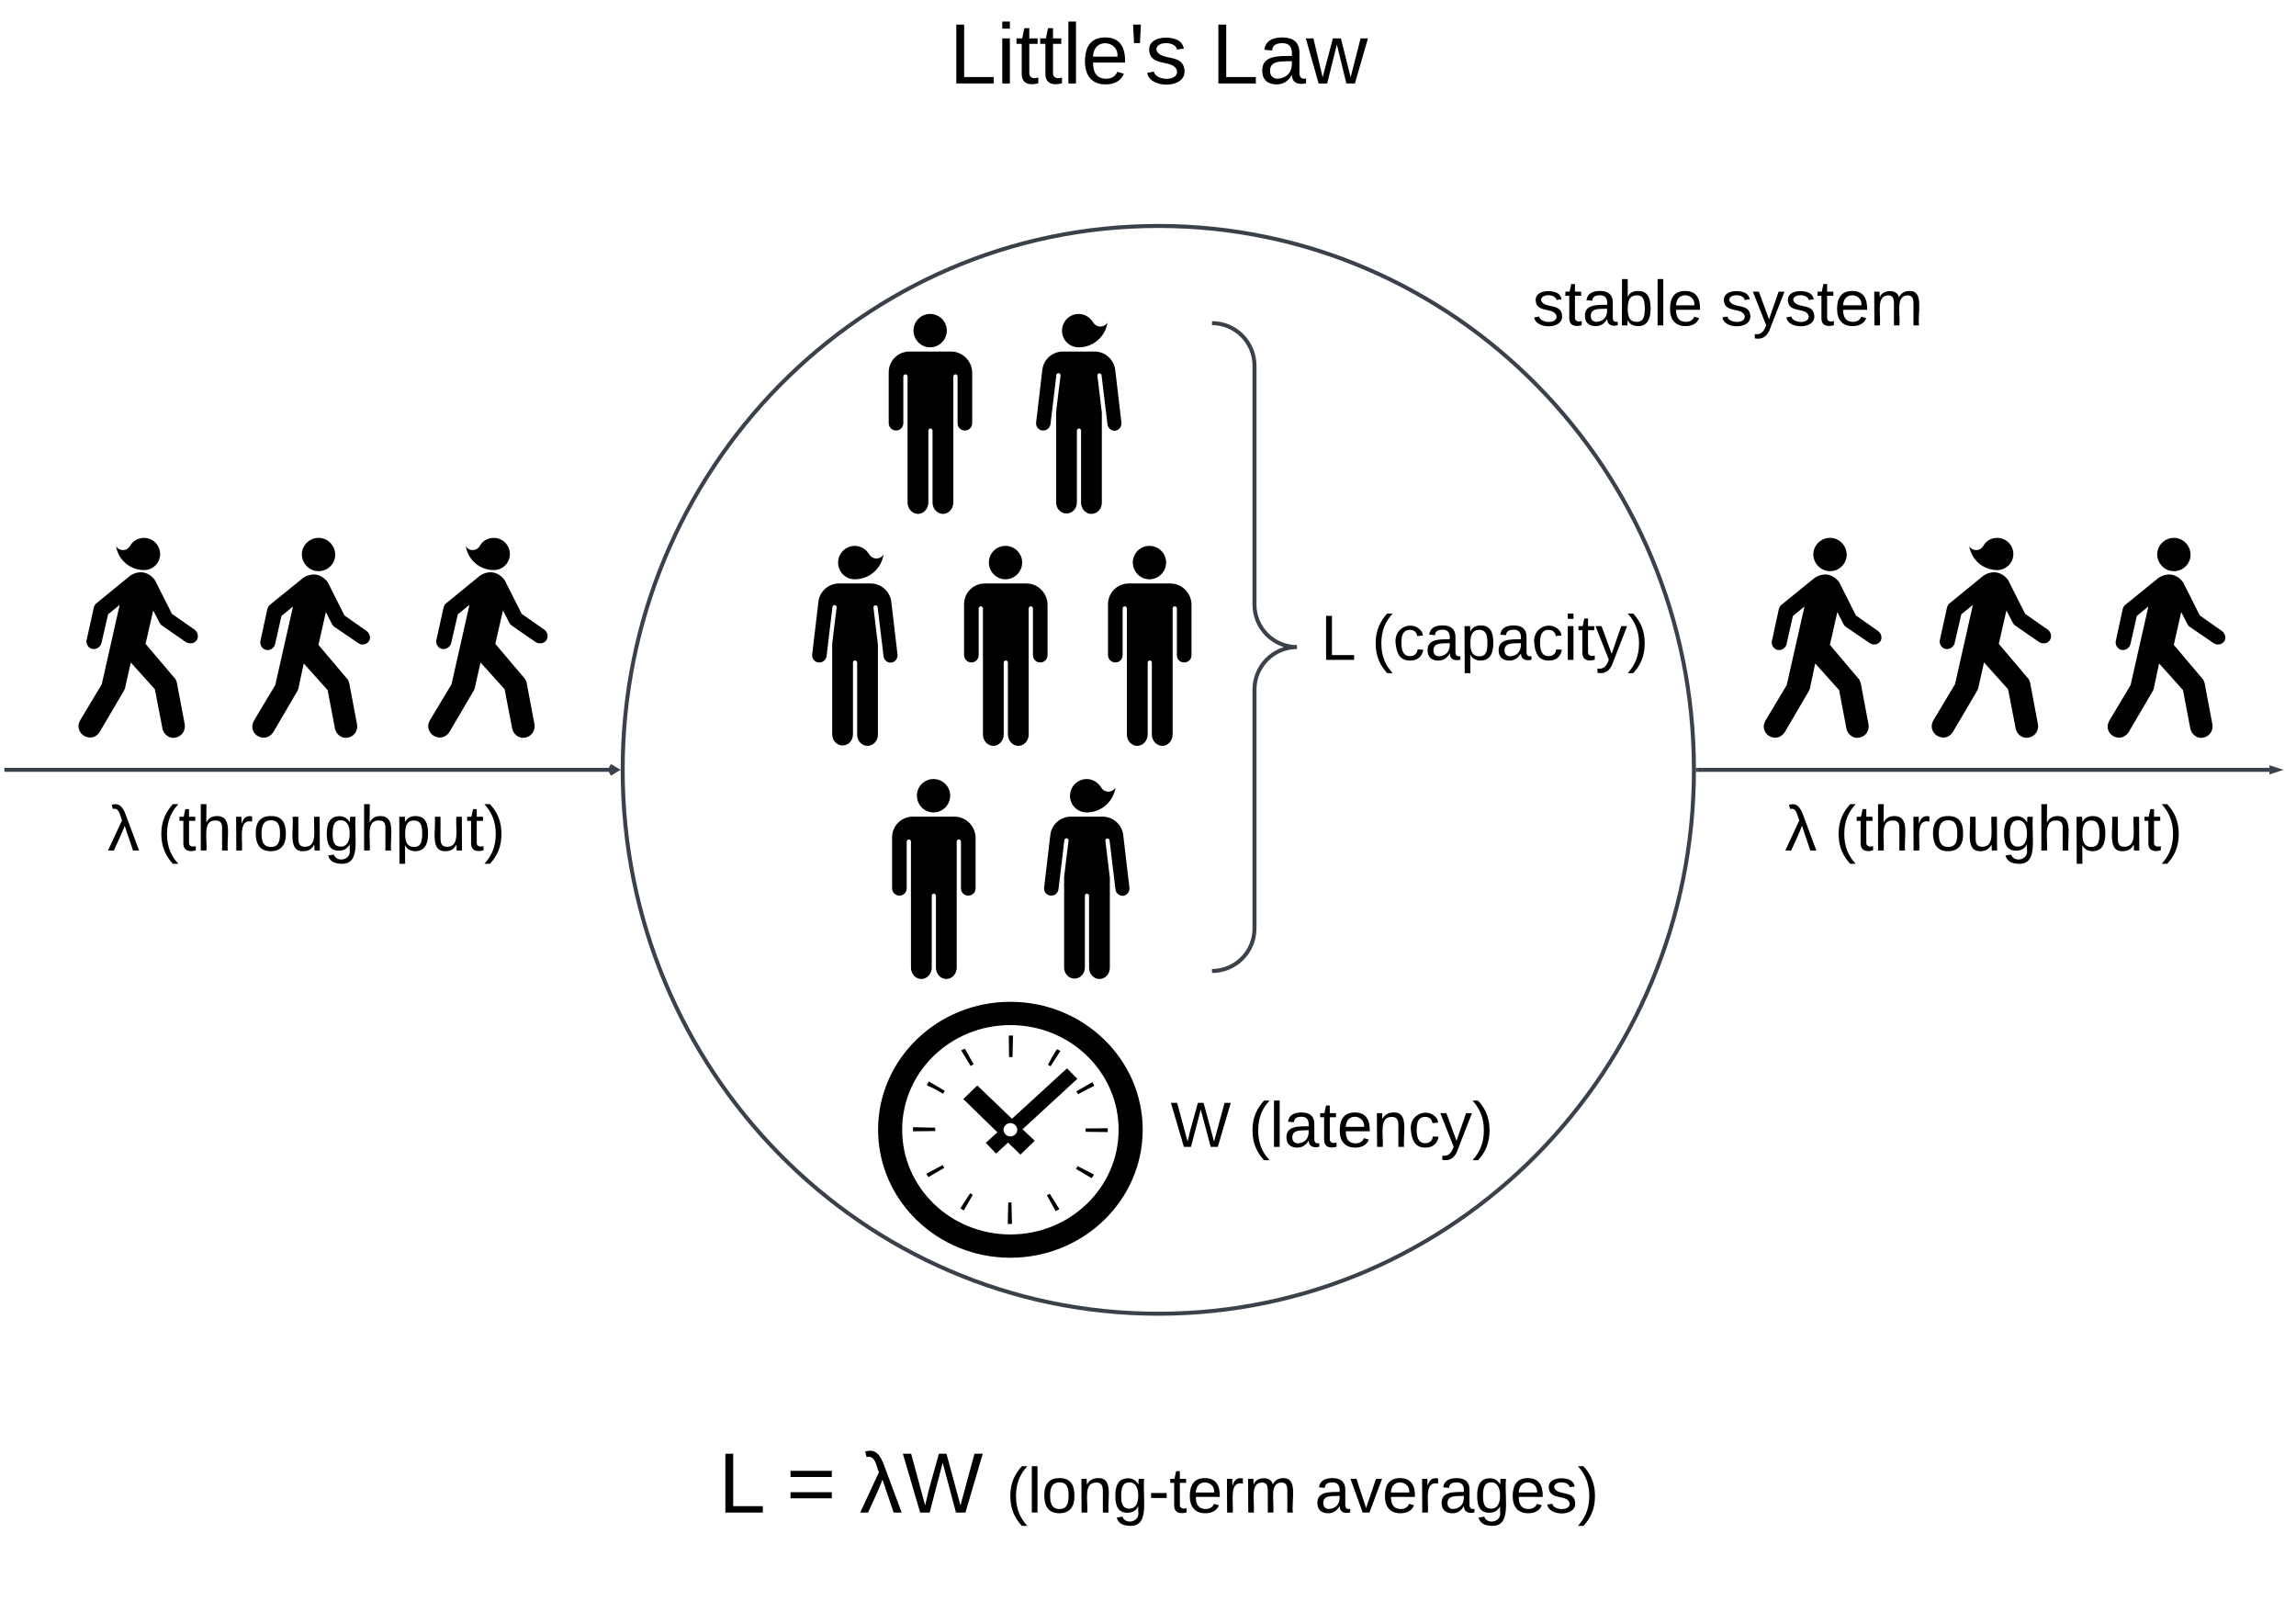 <svg xmlns="http://www.w3.org/2000/svg" xmlns:xlink="http://www.w3.org/1999/xlink" xmlns:lucid="lucid" width="5742"
     height="4004">
    <g transform="translate(67051 48565)" lucid:page-tab-id="0_0">
        <path d="M-62814.66-46640c0 750.72-600.1 1360-1339.55 1360-739.44 0-1339.56-609.28-1339.56-1360s600.12-1360 1339.55-1360c739.42 0 1339.54 609.28 1339.54 1360z"
              stroke="#3a414a" stroke-width="10" fill-opacity="0"/>
        <path d="M-64536.45-47200c22.97 0 41.76 18.5 41.76 41.5s-18.78 42-41.75 42c-22.96 0-41.54-19-41.54-42s18.6-41.5 41.55-41.5zm52.4 94H-64588c-28.83 0-52 23-52 52v127c0 10 7.93 18.5 18.37 18.5 10.23 0 18.17-8 18.17-18.5v-116.5c0-3 2.5-5.5 5.2-5.5 2.94 0 5.44 2.5 5.44 5.5v315c0 15.5 11.5 28.5 25.9 28.5 14.4 0 26.1-13 26.1-28.5v-179.5c0-3 2.28-5.5 5.2-5.5 2.93 0 5.23 2.5 5.23 5.5v179.5c0 15.5 11.7 28.5 26.1 28.5 14.4 0 25.9-13 25.9-28.5v-315c0-3 2.5-5.5 5.42-5.5 2.7 0 5.22 2.5 5.22 5.5v117c0 10 7.93 18 18.16 18 10.44 0 18.37-8 18.37-18v-127.5c-.83-29-24.63-52-52.82-52zM-64724.9-47780c22.97 0 41.76 18.5 41.76 41.5s-18.8 42-41.75 42c-22.96 0-41.54-19-41.54-42s18.58-41.5 41.55-41.5zm52.4 94h-103.96c-28.8 0-51.98 23-51.98 52v127c0 10 7.93 18.5 18.37 18.5 10.23 0 18.16-8 18.16-18.5v-116.5c0-3 2.5-5.5 5.2-5.5 2.93 0 5.44 2.5 5.44 5.5v315c0 15.5 11.48 28.5 25.9 28.5 14.4 0 26.08-13 26.08-28.5v-179.5c0-3 2.3-5.5 5.22-5.5 2.93 0 5.22 2.5 5.22 5.5v179.5c0 15.5 11.7 28.5 26.1 28.5 14.4 0 25.9-13 25.9-28.5v-315c0-3 2.5-5.5 5.4-5.5 2.73 0 5.23 2.5 5.23 5.5v117c0 10 7.93 18 18.16 18 10.44 0 18.37-8 18.37-18v-127.5c-.83-29-24.64-52-52.82-52zM-64176.45-47200c22.97 0 41.76 18.5 41.76 41.5s-18.78 42-41.75 42c-22.96 0-41.54-19-41.54-42s18.6-41.5 41.55-41.5zm52.4 94H-64228c-28.83 0-52 23-52 52v127c0 10 7.93 18.5 18.37 18.5 10.23 0 18.17-8 18.17-18.5v-116.5c0-3 2.5-5.5 5.2-5.5 2.94 0 5.44 2.5 5.44 5.5v315c0 15.5 11.5 28.5 25.9 28.5 14.4 0 26.1-13 26.1-28.5v-179.5c0-3 2.28-5.5 5.2-5.5 2.93 0 5.23 2.5 5.23 5.5v179.5c0 15.5 11.7 28.5 26.1 28.5 14.4 0 25.9-13 25.9-28.5v-315c0-3 2.5-5.5 5.42-5.5 2.7 0 5.22 2.5 5.22 5.5v117c0 10 7.93 18 18.16 18 10.44 0 18.37-8 18.37-18v-127.5c-.83-29-24.63-52-52.82-52z"
              stroke="#000" stroke-opacity="0" stroke-width="2.03"/>
        <path d="M-62804.66-46640h1429.2" stroke="#3a414a" stroke-width="10" fill="none"/>
        <path d="M-62804.53-46635h-5.23l.1-4.97-.05-5.03h5.17z" stroke="#3a414a" stroke-width=".05" fill="#3a414a"/>
        <path d="M-61356.18-46640l-14.27 4.64v-9.28z" stroke="#3a414a" stroke-width="10" fill="#3a414a"/>
        <path d="M-65507.85-46640H-67035M-65525.8-46629.82l17.22-10.18-17.2-10.18M-67034.87-46640h-5.13"
              stroke="#3a414a" stroke-width="10" fill="none"/>
        <path d="M-64716.45-46617c22.97 0 41.76 18.5 41.76 41.5s-18.78 42-41.75 42c-22.96 0-41.54-19-41.54-42s18.6-41.5 41.55-41.5zm52.4 94H-64768c-28.83 0-52 23-52 52v127c0 10 7.93 18.5 18.37 18.5 10.23 0 18.17-8 18.17-18.5v-116.5c0-3 2.5-5.5 5.2-5.5 2.94 0 5.44 2.5 5.44 5.5v315c0 15.5 11.5 28.5 25.9 28.5 14.4 0 26.1-13 26.1-28.5v-179.5c0-3 2.28-5.5 5.2-5.5 2.93 0 5.23 2.5 5.23 5.5v179.5c0 15.5 11.7 28.5 26.1 28.5 14.4 0 25.9-13 25.9-28.5v-315c0-3 2.5-5.5 5.42-5.5 2.7 0 5.22 2.5 5.22 5.5v117c0 10 7.93 18 18.16 18 10.44 0 18.37-8 18.37-18v-127.5c-.83-29-24.63-52-52.82-52z"
              stroke="#000" stroke-opacity="0" stroke-width="2.03"/>
        <path d="M-64020-47751a6 6 0 0 1 6-6h1156.44a6 6 0 0 1 6 6v1608a6 6 0 0 1-6 6H-64014a6 6 0 0 1-6-6z"
              fill="none"/>
        <path d="M-64020-46137c58.7 0 106.3-47.6 106.3-106.3v-597.4c0-58.7 47.6-106.3 106.3-106.3-58.7 0-106.3-47.6-106.3-106.3v-597.4c0-58.7-47.6-106.3-106.3-106.3"
              stroke="#3a414a" stroke-width="10" fill="none"/>
        <use xlink:href="#a" transform="matrix(1,0,0,1,-63792.392,-47752) translate(0 837)"/>
        <use xlink:href="#b" transform="matrix(1,0,0,1,-63792.392,-47752) translate(44.444 837)"/>
        <use xlink:href="#c" transform="matrix(1,0,0,1,-63792.392,-47752) translate(172 837)"/>
        <path d="M-66874.66-46701a6 6 0 0 1 6-6h1168a6 6 0 0 1 6 6v455a6 6 0 0 1-6 6h-1168a6 6 0 0 1-6-6z" stroke="#000"
              stroke-opacity="0" stroke-width="10" fill="#fff" fill-opacity="0"/>
        <use xlink:href="#d"
             transform="matrix(1,0,0,1,-66869.657,-46702) translate(87.889 263.672)"/>
        <use xlink:href="#e"
             transform="matrix(1,0,0,1,-66869.657,-46702) translate(212.333 263.672)"/>
        <path d="M-66257.52-47137c22.37 2 42.68-14.5 44.74-38 1.47-22.5-15-43-38.56-45-22.37-1.5-42.68 15-44.74 38.5-1.18 23 16.2 43 38.56 44.5m-35.32 17c7.94-5.5 17.95-9 29.14-8.5 13.54 1 25.9 10 32.67 20l41.5 82.5 56.22 39.5c4.7 4 7.94 10 7.65 16.5-.3 10-10 17.5-20.3 16.5-2.66 0-5.9-1.5-8.55-3l-60.93-41.5c-1.77-1.5-3.83-3.5-4.7-5.5l-15.9-31-18.55 82 73.6 87c1.46 3 2.64 6 3.52 9l19.72 104.5v6c-1.17 15.5-14.42 26.5-30.02 26-12.66-1-22.08-10.5-25.3-22l-18.56-97.5-59.75-66.5-13.54 63.5c-.6 3-4.72 9-5.9 11.5l-56.8 97c-5.9 8.5-15.02 14.5-26.2 13.5-15.9-1.5-27.38-14.5-26.2-30 .6-5 2.65-9 4.12-12.5l53.28-89 44.44-196.5-28.84 23.5-15.9 70c-1.47 8.5-10.3 16-19.72 15.5-10.3-.5-17.95-10-17.36-20 0-.5 0-2 .3-2.5l17.65-81.5c1.47-3.5 2.94-6.5 5.9-9l83.3-67.5zM-62477.52-47137c22.37 2 42.68-14.5 44.74-38 1.47-22.5-15-43-38.56-45-22.37-1.5-42.68 15-44.74 38.5-1.18 23 16.2 43 38.56 44.5m-35.32 17c7.94-5.5 17.95-9 29.14-8.5 13.54 1 25.9 10 32.67 20l41.5 82.5 56.22 39.5c4.7 4 7.94 10 7.65 16.5-.3 10-10 17.5-20.3 16.5-2.66 0-5.9-1.5-8.55-3l-60.93-41.5c-1.76-1.5-3.82-3.5-4.7-5.5l-15.9-31-18.55 82 73.6 87c1.46 3 2.64 6 3.52 9l19.72 104.5v6c-1.17 15.5-14.42 26.5-30.02 26-12.66-1-22.08-10.5-25.3-22l-18.56-97.5-59.75-66.5-13.54 63.5c-.6 3-4.72 9-5.9 11.5l-56.8 97c-5.9 8.5-15.02 14.5-26.2 13.5-15.9-1.5-27.38-14.5-26.2-30 .6-5 2.65-9 4.12-12.5l53.28-89 44.44-196.5-28.84 23.5-15.9 70c-1.47 8.5-10.3 16-19.72 15.5-10.3-.5-17.95-10-17.36-20 0-.5 0-2 .3-2.5l17.65-81.5c1.47-3.5 2.94-6.5 5.9-9l83.3-67.5zM-61617.52-47137c22.37 2 42.68-14.5 44.74-38 1.47-22.5-15-43-38.56-45-22.37-1.5-42.68 15-44.74 38.5-1.18 23 16.2 43 38.56 44.5m-35.32 17c7.94-5.5 17.95-9 29.14-8.5 13.54 1 25.9 10 32.67 20l41.5 82.5 56.22 39.5c4.7 4 7.94 10 7.65 16.5-.3 10-10 17.5-20.3 16.5-2.66 0-5.9-1.5-8.55-3l-60.93-41.5c-1.76-1.5-3.82-3.5-4.7-5.5l-15.9-31-18.55 82 73.6 87c1.46 3 2.64 6 3.52 9l19.72 104.5v6c-1.17 15.5-14.42 26.5-30.02 26-12.66-1-22.08-10.5-25.3-22l-18.56-97.5-59.75-66.5-13.54 63.5c-.6 3-4.72 9-5.9 11.5l-56.8 97c-5.9 8.5-15.02 14.5-26.2 13.5-15.9-1.5-27.38-14.5-26.2-30 .6-5 2.65-9 4.12-12.5l53.28-89 44.44-196.5-28.84 23.5-15.9 70c-1.47 8.5-10.3 16-19.72 15.5-10.3-.5-17.95-10-17.36-20 0-.5 0-2 .3-2.5l17.65-81.5c1.47-3.5 2.94-6.5 5.9-9l83.3-67.5z"
              stroke="#000" stroke-opacity="0" stroke-width="2.02"/>
        <path d="M-66725.43-47125.5c7.76-5.5 17.9-9 28.95-8.5 14.33 1 26.57 10 33.43 20.5l42.08 83.5 57.3 40c4.78 4 7.76 10 7.47 16.5-.3 10.5-9.85 18.5-20.6 17-2.68 0-5.97-1-8.65-2.5l-61.48-42.5c-1.8-1.5-3.6-3.5-4.78-6l-16.13-31-19.1 83.5 74.62 88c1.48 2.5 2.67 5.5 3.57 8.5l20 106v6c-1.2 16-14.93 27-30.15 26.5-12.83-1-22.68-10.5-25.67-22.5l-19.1-99-60.3-67-14.3 64c-.3 3-4.8 9.5-5.68 11.5l-57.9 98.5c-5.67 8.5-15.22 15-26.26 13.5-16.1-1.5-27.75-15-26.56-30.5.6-5 2.4-9 4.18-12.5l54.02-90 44.77-198.5-28.94 23.5-16.42 71c-1.5 8.5-10.14 16.5-20 16-10.14 0-18.2-9.5-17.9-20.5 0 0 0-1.5.6-2l18.2-82.5c1.2-3.5 2.7-6.5 5.67-9l85.07-69.5zM-66760.94-47200c5.07 34 34.32 60.5 70.13 60.5 22.38 0 40.3-18 40.3-40 0-22.5-18.22-40.5-40.3-40.5-15.53 0-28.36 8-35.22 20.5-.6 1.5-1.8 3-3 4-8.05 8-20.88 8-28.94 0-1.5-1.5-2.4-3-2.98-4.5zM-62090.77-47125.5c7.76-5.5 17.9-9 28.95-8.5 14.33 1 26.56 10 33.43 20.5l42.1 83.5 57.3 40c4.77 4 7.75 10 7.45 16.5-.3 10.5-9.84 18.5-20.6 17-2.68 0-5.96-1-8.64-2.5l-61.48-42.5c-1.8-1.5-3.58-3.5-4.77-6l-16.12-31-19.1 83.5 74.6 88c1.5 2.5 2.7 5.5 3.6 8.5l20 106v6c-1.2 16-14.93 27-30.15 26.5-12.83-1-22.68-10.5-25.67-22.5l-19.1-99-60.28-67-14.32 64c-.3 3-4.78 9.5-5.67 11.5l-57.9 98.5c-5.67 8.5-15.22 15-26.27 13.5-16.1-1.5-27.75-15-26.56-30.5.6-5 2.4-9 4.18-12.5l54.02-90 44.77-198.5-28.95 23.5-16.42 71c-1.5 8.5-10.15 16.5-20 16-10.14 0-18.2-9.5-17.9-20.5 0 0 0-1.5.6-2l18.2-82.5c1.2-3.5 2.7-6.5 5.67-9l85.06-69.5zM-62126.3-47200c5.1 34 34.34 60.5 70.15 60.5 22.4 0 40.3-18 40.3-40 0-22.5-18.2-40.5-40.3-40.5-15.52 0-28.35 8-35.22 20.5-.6 1.5-1.8 3-2.98 4-8.06 8-20.9 8-28.95 0-1.5-1.5-2.4-3-3-4.5z"
              stroke="#000" stroke-opacity="0" stroke-width="3.95"/>
        <path d="M-64284.5-47754.5c-8.14 8-21.4 8-29.3 0-1.28-1.5-2.35-3-3.2-4-7.27-12.5-20.95-21.5-36.13-21.5-22.87 0-41.9 18.5-41.9 42 0 23 18.4 41.5 41.9 41.5 36.55 0 66.48-27 71.82-62-.86 1.5-2.14 2.5-3.2 4zm38.03 246l-15.6-132.5c-3.63-25.5-25.44-45-51.3-45h-79.5c-25.88 0-48.1 19.5-51.3 45l-15.62 132.5c-1.27 10 6 19 15.83 20 10.05 1 18.8-6 20.1-16l14.74-123c.43-2.5 2.57-4.5 5.35-4.5 2.77 0 5.13 2.5 5.13 5v1s-10.9 87-10.9 89c-.22 2.5-.22 4.5-.22 6.5v221.5c0 16 11.54 28 25.86 28 14.53 0 26.07-12 26.07-28v-179.5c0-2.5 2.35-5 5.13-5s5.34 2.5 5.34 5v180.5c0 15.5 11.55 28 25.87 28 14.54 0 26.08-12.5 26.08-28v-222c0-2 0-4.5-.42-6.5-.43-2-10.7-89-10.7-89v-1c0-3 2.36-5 5.14-5 2.35 0 4.5 2 5.13 4l14.96 123.5c1.06 10 10.25 17 19.87 16 8.98-1.5 16.25-10.5 14.96-20.5zM-64264.5-46591.5c-8.14 8-21.4 8-29.3 0-1.28-1.5-2.35-3-3.2-4-7.27-12.5-20.95-21.5-36.13-21.5-22.87 0-41.9 18.5-41.9 42 0 23 18.4 41.5 41.9 41.5 36.55 0 66.48-27 71.82-62-.86 1.5-2.14 2.5-3.2 4zm38.03 246l-15.6-132.5c-3.63-25.5-25.44-45-51.3-45h-79.5c-25.88 0-48.1 19.5-51.3 45l-15.62 132.5c-1.27 10 6 19 15.83 20 10.05 1 18.8-6 20.1-16l14.74-123c.43-2.5 2.57-4.5 5.35-4.5 2.77 0 5.13 2.5 5.13 5v1s-10.9 87-10.9 89c-.22 2.5-.22 4.5-.22 6.5v221.5c0 16 11.54 28 25.86 28 14.53 0 26.07-12 26.07-28v-179.5c0-2.5 2.35-5 5.13-5s5.34 2.5 5.34 5v180.5c0 15.5 11.55 28 25.87 28 14.54 0 26.08-12.5 26.08-28v-222c0-2 0-4.5-.42-6.5-.43-2-10.7-89-10.7-89v-1c0-3 2.36-5 5.14-5 2.35 0 4.5 2 5.13 4l14.96 123.5c1.06 10 10.25 17 19.87 16 8.98-1.5 16.25-10.5 14.96-20.5zM-64844.5-47174.5c-8.14 8-21.4 8-29.3 0-1.28-1.5-2.35-3-3.2-4-7.27-12.5-20.95-21.5-36.13-21.5-22.87 0-41.9 18.5-41.9 42 0 23 18.4 41.5 41.9 41.5 36.55 0 66.48-27 71.82-62-.86 1.5-2.14 2.5-3.2 4zm38.03 246l-15.6-132.5c-3.63-25.5-25.44-45-51.3-45h-79.5c-25.88 0-48.1 19.5-51.3 45l-15.62 132.5c-1.27 10 6 19 15.83 20 10.05 1 18.8-6 20.1-16l14.74-123c.43-2.5 2.57-4.5 5.35-4.5 2.77 0 5.13 2.5 5.13 5v1s-10.9 87-10.9 89c-.22 2.5-.22 4.5-.22 6.5v221.5c0 16 11.54 28 25.86 28 14.53 0 26.07-12 26.07-28v-179.5c0-2.5 2.35-5 5.13-5s5.34 2.5 5.34 5v180.5c0 15.5 11.55 28 25.87 28 14.54 0 26.08-12.5 26.08-28v-222c0-2 0-4.5-.42-6.5-.43-2-10.7-89-10.7-89v-1c0-3 2.36-5 5.14-5 2.35 0 4.5 2 5.13 4l14.96 123.5c1.06 10 10.25 17 19.87 16 8.98-1.5 16.25-10.5 14.96-20.5z"
              stroke="#000" stroke-opacity="0" stroke-width="2"/>
        <path d="M-65850.77-47125.5c7.76-5.5 17.9-9 28.95-8.5 14.33 1 26.56 10 33.43 20.5l42.1 83.5 57.3 40c4.77 4 7.75 10 7.45 16.5-.3 10.5-9.85 18.5-20.6 17-2.68 0-5.96-1-8.65-2.5l-61.48-42.5c-1.8-1.5-3.58-3.5-4.77-6l-16.12-31-19.1 83.5 74.6 88c1.5 2.5 2.7 5.5 3.6 8.5l20 106v6c-1.2 16-14.93 27-30.15 26.5-12.83-1-22.68-10.5-25.67-22.5l-19.1-99-60.28-67-14.32 64c-.3 3-4.78 9.5-5.67 11.5l-57.9 98.5c-5.67 8.5-15.23 15-26.27 13.5-16.1-1.5-27.75-15-26.56-30.5.6-5 2.4-9 4.18-12.5l54.02-90 44.77-198.5-28.95 23.5-16.42 71c-1.5 8.5-10.15 16.5-20 16-10.14 0-18.2-9.5-17.9-20.5 0 0 0-1.5.6-2l18.2-82.5c1.2-3.5 2.7-6.5 5.67-9l85.06-69.5zM-65886.3-47200c5.1 34 34.34 60.5 70.15 60.5 22.38 0 40.3-18 40.3-40 0-22.5-18.2-40.5-40.3-40.5-15.52 0-28.35 8-35.22 20.5-.6 1.5-1.8 3-2.98 4-8.06 8-20.9 8-28.95 0-1.5-1.5-2.4-3-3-4.5z"
              stroke="#000" stroke-opacity="0" stroke-width="3.95"/>
        <path d="M-64220-45874a6 6 0 0 1 6-6h988a6 6 0 0 1 6 6v288a6 6 0 0 1-6 6h-988a6 6 0 0 1-6-6z" stroke="#000"
              stroke-opacity="0" stroke-width="10" fill="#fff" fill-opacity="0"/>
        <use xlink:href="#f" transform="matrix(1,0,0,1,-64215,-45875) translate(91.444 177.844)"/>
        <use xlink:href="#g" transform="matrix(1,0,0,1,-64215,-45875) translate(286.556 177.844)"/>
        <path d="M-62680-46701a6 6 0 0 1 6-6h1168a6 6 0 0 1 6 6v455a6 6 0 0 1-6 6h-1168a6 6 0 0 1-6-6z" stroke="#000"
              stroke-opacity="0" stroke-width="10" fill="#fff" fill-opacity="0"/>
        <use xlink:href="#d" transform="matrix(1,0,0,1,-62675,-46702) translate(87.889 263.672)"/>
        <use xlink:href="#e" transform="matrix(1,0,0,1,-62675,-46702) translate(212.333 263.672)"/>
        <path d="M-64732.6-45852.64l-.66 1.28 20.5 9.6 19.86 11.52.67-.64c1.32-2.56 2.64-4.48 3.97-6.4l-39.7-23.68c-1.33 2.56-3.32 5.76-4.64 8.32zM-64712.1-45740v-5.12l-55.58-1.28v10.24l55.6-.64v-3.2zM-64734.6-45629.92c2 2.56 3.98 5.76 5.3 8.32l39.7-23.04c-1.3-1.92-2.64-4.48-3.96-7.04l-41.03 21.76zM-64354.74-45828.96l40.36-21.12c-1.32-3.2-3.3-5.76-4.63-8.96l-40.37 23.04c1.98 2.56 3.3 5.12 4.63 7.04zM-64524.15-45921.76h5.3l1.32-53.76h-10.59l.66 53.76h3.3zM-64616.13-45903.84l-21.84-39.04c-3.3 1.28-5.96 3.2-9.27 4.48l23.83 39.04c2.63-1.92 5.28-3.2 7.27-4.48zM-64399.08-45937.12c-2.65-1.28-5.96-3.2-8.6-4.48l-11.9 19.2-10.6 19.84c1.98 1.28 4.63 2.56 6.62 3.84l24.48-38.4zM-64432.83-45576.16l21.84 39.68c3.32-1.92 6.63-3.2 9.27-5.12l-23.82-38.4c-2 1.28-4.63 2.56-7.28 3.84zM-64360.04-45642.08l39.05 23.04c2-2.56 3.98-5.76 5.3-7.68l.66-1.28-41.03-21.12c-1.32 1.92-2.64 4.48-3.97 7.04zM-64649.22-45543.52c2.65 1.92 5.95 3.84 8.6 5.12l22.5-39.04c-1.98-1.28-4.63-2.56-6.62-3.84l-24.48 37.76zM-64280.63-45743.84l-55.58.64v8.32l55.57.64v-9.6zM-64524.15-45558.24h-5.3l-1.32 53.76h10.59l-1.32-53.76h-2.65z"
              stroke="#000" stroke-opacity="0" stroke-width=".98"/>
        <path d="M-64524.15-46060c-182.64 0-330.88 143.36-330.88 320s148.24 320 330.88 320 330.88-143.36 330.88-320-148.24-320-330.88-320zm0 581.76c-149.56 0-270.66-117.12-270.66-261.76s121.1-261.76 270.65-261.76c149.56 0 270.66 117.12 270.66 261.76s-121.1 261.76-270.65 261.76z"
              stroke="#000" stroke-opacity="0" stroke-width=".98"/>
        <path d="M-64356.73-45867.36l-25.8-26.24-137.65 126.08-86.7-83.2-35.06 33.92 85.36 83.2-29.1 26.24 25.8 26.88 29.77-27.52 31.1 30.08 35.73-34.56-30.44-28.8 136.97-126.08zm-167.42 144c-9.26 0-17.2-7.68-17.2-16.64s7.93-16.64 17.2-16.64c9.26 0 17.2 7.68 17.2 16.64s-7.94 16.64-17.2 16.64z"
              stroke="#000" stroke-opacity="0" stroke-width=".98"/>
        <path d="M-65693.76-45054a6 6 0 0 1 6-6h3068a6 6 0 0 1 6 6v462a6 6 0 0 1-6 6h-3068a6 6 0 0 1-6-6z" stroke="#000"
              stroke-opacity="0" stroke-width="10" fill="#fff" fill-opacity="0"/>
        <use xlink:href="#h"
             transform="matrix(1,0,0,1,-65688.755,-45055) translate(434.037 272.167)"/>
        <use xlink:href="#i"
             transform="matrix(1,0,0,1,-65688.755,-45055) translate(604.111 272.167)"/>
        <use xlink:href="#j"
             transform="matrix(1,0,0,1,-65688.755,-45055) translate(787.815 272.167)"/>
        <use xlink:href="#k"
             transform="matrix(1,0,0,1,-65688.755,-45055) translate(1154.63 272.167)"/>
        <use xlink:href="#l"
             transform="matrix(1,0,0,1,-65688.755,-45055) translate(1925.741 272.167)"/>
        <path d="M-64744.2-48534a6 6 0 0 1 6-6h1168a6 6 0 0 1 6 6v254a6 6 0 0 1-6 6h-1168a6 6 0 0 1-6-6z" stroke="#000"
              stroke-opacity="0" stroke-width="10" fill="#fff" fill-opacity="0"/>
        <g>
            <use xlink:href="#m"
                 transform="matrix(1,0,0,1,-64739.206,-48535) translate(62.037 178.667)"/>
            <use xlink:href="#n"
                 transform="matrix(1,0,0,1,-64739.206,-48535) translate(717.444 178.667)"/>
        </g>
        <path d="M-63320-48014a6 6 0 0 1 6-6h1168a6 6 0 0 1 6 6v455a6 6 0 0 1-6 6h-1168a6 6 0 0 1-6-6z" stroke="#000"
              stroke-opacity="0" stroke-width="10" fill="#fff" fill-opacity="0"/>
        <g>
            <use xlink:href="#o" transform="matrix(1,0,0,1,-63315,-48015) translate(96.556 263.672)"/>
            <use xlink:href="#p" transform="matrix(1,0,0,1,-63315,-48015) translate(567.222 263.672)"/>
        </g>
        <defs>
            <path d="M30 0v-248h33v221h125V0H30" id="q"/>
            <use transform="matrix(0.444,0,0,0.444,0,0)" xlink:href="#q" id="b"/>
            <path d="M87 75C49 33 22-17 22-94c0-76 28-126 65-167h31c-38 41-64 92-64 168S80 34 118 75H87" id="r"/>
            <path d="M96-169c-40 0-48 33-48 73s9 75 48 75c24 0 41-14 43-38l32 2c-6 37-31 61-74 61-59 0-76-41-82-99-10-93 101-131 147-64 4 7 5 14 7 22l-32 3c-4-21-16-35-41-35"
                  id="s"/>
            <path d="M141-36C126-15 110 5 73 4 37 3 15-17 15-53c-1-64 63-63 125-63 3-35-9-54-41-54-24 1-41 7-42 31l-33-3c5-37 33-52 76-52 45 0 72 20 72 64v82c-1 20 7 32 28 27v20c-31 9-61-2-59-35zM48-53c0 20 12 33 32 33 41-3 63-29 60-74-43 2-92-5-92 41"
                  id="t"/>
            <path d="M115-194c55 1 70 41 70 98S169 2 115 4C84 4 66-9 55-30l1 105H24l-1-265h31l2 30c10-21 28-34 59-34zm-8 174c40 0 45-34 45-75s-6-73-45-74c-42 0-51 32-51 76 0 43 10 73 51 73"
                  id="u"/>
            <path d="M24-231v-30h32v30H24zM24 0v-190h32V0H24" id="v"/>
            <path d="M59-47c-2 24 18 29 38 22v24C64 9 27 4 27-40v-127H5v-23h24l9-43h21v43h35v23H59v120" id="w"/>
            <path d="M179-190L93 31C79 59 56 82 12 73V49c39 6 53-20 64-50L1-190h34L92-34l54-156h33" id="x"/>
            <path d="M33-261c38 41 65 92 65 168S71 34 33 75H2C39 34 66-17 66-93S39-220 2-261h31" id="y"/>
            <g id="c">
                <use transform="matrix(0.444,0,0,0.444,0,0)" xlink:href="#r"/>
                <use transform="matrix(0.444,0,0,0.444,52.889,0)"
                     xlink:href="#s"/>
                <use transform="matrix(0.444,0,0,0.444,132.889,0)"
                     xlink:href="#t"/>
                <use transform="matrix(0.444,0,0,0.444,221.778,0)"
                     xlink:href="#u"/>
                <use transform="matrix(0.444,0,0,0.444,310.667,0)"
                     xlink:href="#t"/>
                <use transform="matrix(0.444,0,0,0.444,399.556,0)"
                     xlink:href="#s"/>
                <use transform="matrix(0.444,0,0,0.444,479.556,0)"
                     xlink:href="#v"/>
                <use transform="matrix(0.444,0,0,0.444,514.667,0)" xlink:href="#w"/>
                <use transform="matrix(0.444,0,0,0.444,559.111,0)" xlink:href="#x"/>
                <use transform="matrix(0.444,0,0,0.444,639.111,0)" xlink:href="#y"/>
            </g>
            <path d="M23-257c46-16 66 21 79 56L177 0h-34L96-139C78-91 56-46 35 0H2l79-170c-12-25-14-73-52-64" id="z"/>
            <use transform="matrix(0.444,0,0,0.444,0,0)" xlink:href="#z" id="d"/>
            <path d="M106-169C34-169 62-67 57 0H25v-261h32l-1 103c12-21 28-36 61-36 89 0 53 116 60 194h-32v-121c2-32-8-49-39-48"
                  id="A"/>
            <path d="M114-163C36-179 61-72 57 0H25l-1-190h30c1 12-1 29 2 39 6-27 23-49 58-41v29" id="B"/>
            <path d="M100-194c62-1 85 37 85 99 1 63-27 99-86 99S16-35 15-95c0-66 28-99 85-99zM99-20c44 1 53-31 53-75 0-43-8-75-51-75s-53 32-53 75 10 74 51 75"
                  id="C"/>
            <path d="M84 4C-5 8 30-112 23-190h32v120c0 31 7 50 39 49 72-2 45-101 50-169h31l1 190h-30c-1-10 1-25-2-33-11 22-28 36-60 37"
                  id="D"/>
            <path d="M177-190C167-65 218 103 67 71c-23-6-38-20-44-43l32-5c15 47 100 32 89-28v-30C133-14 115 1 83 1 29 1 15-40 15-95c0-56 16-97 71-98 29-1 48 16 59 35 1-10 0-23 2-32h30zM94-22c36 0 50-32 50-73 0-42-14-75-50-75-39 0-46 34-46 75s6 73 46 73"
                  id="E"/>
            <g id="e">
                <use transform="matrix(0.444,0,0,0.444,0,0)" xlink:href="#r"/>
                <use transform="matrix(0.444,0,0,0.444,52.889,0)"
                     xlink:href="#w"/>
                <use transform="matrix(0.444,0,0,0.444,97.333,0)" xlink:href="#A"/>
                <use transform="matrix(0.444,0,0,0.444,186.222,0)"
                     xlink:href="#B"/>
                <use transform="matrix(0.444,0,0,0.444,239.111,0)" xlink:href="#C"/>
                <use transform="matrix(0.444,0,0,0.444,328,0)" xlink:href="#D"/>
                <use transform="matrix(0.444,0,0,0.444,416.889,0)" xlink:href="#E"/>
                <use transform="matrix(0.444,0,0,0.444,505.778,0)" xlink:href="#A"/>
                <use transform="matrix(0.444,0,0,0.444,594.667,0)" xlink:href="#u"/>
                <use transform="matrix(0.444,0,0,0.444,683.556,0)" xlink:href="#D"/>
                <use transform="matrix(0.444,0,0,0.444,772.444,0)" xlink:href="#w"/>
                <use transform="matrix(0.444,0,0,0.444,816.889,0)" xlink:href="#y"/>
            </g>
            <path d="M266 0h-40l-56-210L115 0H75L2-248h35L96-30l15-64 43-154h32l59 218 59-218h35" id="F"/>
            <use transform="matrix(0.444,0,0,0.444,0,0)" xlink:href="#F" id="f"/>
            <path d="M24 0v-261h32V0H24" id="G"/>
            <path d="M100-194c63 0 86 42 84 106H49c0 40 14 67 53 68 26 1 43-12 49-29l28 8c-11 28-37 45-77 45C44 4 14-33 15-96c1-61 26-98 85-98zm52 81c6-60-76-77-97-28-3 7-6 17-6 28h103"
                  id="H"/>
            <path d="M117-194c89-4 53 116 60 194h-32v-121c0-31-8-49-39-48C34-167 62-67 57 0H25l-1-190h30c1 10-1 24 2 32 11-22 29-35 61-36"
                  id="I"/>
            <g id="g">
                <use transform="matrix(0.444,0,0,0.444,0,0)" xlink:href="#r"/>
                <use transform="matrix(0.444,0,0,0.444,52.889,0)"
                     xlink:href="#G"/>
                <use transform="matrix(0.444,0,0,0.444,88,0)" xlink:href="#t"/>
                <use transform="matrix(0.444,0,0,0.444,176.889,0)"
                     xlink:href="#w"/>
                <use transform="matrix(0.444,0,0,0.444,221.333,0)"
                     xlink:href="#H"/>
                <use transform="matrix(0.444,0,0,0.444,310.222,0)" xlink:href="#I"/>
                <use transform="matrix(0.444,0,0,0.444,399.111,0)" xlink:href="#s"/>
                <use transform="matrix(0.444,0,0,0.444,479.111,0)" xlink:href="#x"/>
                <use transform="matrix(0.444,0,0,0.444,559.111,0)" xlink:href="#y"/>
            </g>
            <use transform="matrix(0.593,0,0,0.593,0,0)" xlink:href="#q" id="h"/>
            <path d="M18-150v-26h174v26H18zm0 90v-26h174v26H18" id="J"/>
            <use transform="matrix(0.593,0,0,0.593,0,0)" xlink:href="#J" id="i"/>
            <g id="j">
                <use transform="matrix(0.593,0,0,0.593,0,0)" xlink:href="#z"/>
                <use transform="matrix(0.593,0,0,0.593,106.667,0)"
                     xlink:href="#F"/>
            </g>
            <path d="M16-82v-28h88v28H16" id="K"/>
            <path d="M210-169c-67 3-38 105-44 169h-31v-121c0-29-5-50-35-48C34-165 62-65 56 0H25l-1-190h30c1 10-1 24 2 32 10-44 99-50 107 0 11-21 27-35 58-36 85-2 47 119 55 194h-31v-121c0-29-5-49-35-48"
                  id="L"/>
            <g id="k">
                <use transform="matrix(0.444,0,0,0.444,0,0)" xlink:href="#r"/>
                <use transform="matrix(0.444,0,0,0.444,52.889,0)"
                     xlink:href="#G"/>
                <use transform="matrix(0.444,0,0,0.444,88,0)" xlink:href="#C"/>
                <use transform="matrix(0.444,0,0,0.444,176.889,0)"
                     xlink:href="#I"/>
                <use transform="matrix(0.444,0,0,0.444,265.778,0)"
                     xlink:href="#E"/>
                <use transform="matrix(0.444,0,0,0.444,354.667,0)"
                     xlink:href="#K"/>
                <use transform="matrix(0.444,0,0,0.444,407.556,0)"
                     xlink:href="#w"/>
                <use transform="matrix(0.444,0,0,0.444,452,0)" xlink:href="#H"/>
                <use transform="matrix(0.444,0,0,0.444,540.889,0)" xlink:href="#B"/>
                <use transform="matrix(0.444,0,0,0.444,593.778,0)" xlink:href="#L"/>
            </g>
            <path d="M108 0H70L1-190h34L89-25l56-165h34" id="M"/>
            <path d="M135-143c-3-34-86-38-87 0 15 53 115 12 119 90S17 21 10-45l28-5c4 36 97 45 98 0-10-56-113-15-118-90-4-57 82-63 122-42 12 7 21 19 24 35"
                  id="N"/>
            <g id="l">
                <use transform="matrix(0.444,0,0,0.444,0,0)" xlink:href="#t"/>
                <use transform="matrix(0.444,0,0,0.444,88.889,0)" xlink:href="#M"/>
                <use transform="matrix(0.444,0,0,0.444,168.889,0)"
                     xlink:href="#H"/>
                <use transform="matrix(0.444,0,0,0.444,257.778,0)"
                     xlink:href="#B"/>
                <use transform="matrix(0.444,0,0,0.444,310.667,0)"
                     xlink:href="#t"/>
                <use transform="matrix(0.444,0,0,0.444,399.556,0)"
                     xlink:href="#E"/>
                <use transform="matrix(0.444,0,0,0.444,488.444,0)" xlink:href="#H"/>
                <use transform="matrix(0.444,0,0,0.444,577.333,0)" xlink:href="#N"/>
                <use transform="matrix(0.444,0,0,0.444,657.333,0)" xlink:href="#y"/>
            </g>
            <path d="M47-170H22l-4-78h33" id="O"/>
            <g id="m">
                <use transform="matrix(0.593,0,0,0.593,0,0)" xlink:href="#q"/>
                <use transform="matrix(0.593,0,0,0.593,118.519,0)"
                     xlink:href="#v"/>
                <use transform="matrix(0.593,0,0,0.593,165.333,0)"
                     xlink:href="#w"/>
                <use transform="matrix(0.593,0,0,0.593,224.593,0)" xlink:href="#w"/>
                <use transform="matrix(0.593,0,0,0.593,283.852,0)" xlink:href="#G"/>
                <use transform="matrix(0.593,0,0,0.593,330.667,0)" xlink:href="#H"/>
                <use transform="matrix(0.593,0,0,0.593,449.185,0)" xlink:href="#O"/>
                <use transform="matrix(0.593,0,0,0.593,489.481,0)"
                     xlink:href="#N"/>
            </g>
            <path d="M206 0h-36l-40-164L89 0H53L-1-190h32L70-26l43-164h34l41 164 42-164h31" id="P"/>
            <g id="n">
                <use transform="matrix(0.593,0,0,0.593,0,0)" xlink:href="#q"/>
                <use transform="matrix(0.593,0,0,0.593,118.519,0)"
                     xlink:href="#t"/>
                <use transform="matrix(0.593,0,0,0.593,237.037,0)"
                     xlink:href="#P"/>
            </g>
            <path d="M115-194c53 0 69 39 70 98 0 66-23 100-70 100C84 3 66-7 56-30L54 0H23l1-261h32v101c10-23 28-34 59-34zm-8 174c40 0 45-34 45-75 0-40-5-75-45-74-42 0-51 32-51 76 0 43 10 73 51 73"
                  id="Q"/>
            <g id="o">
                <use transform="matrix(0.444,0,0,0.444,0,0)" xlink:href="#N"/>
                <use transform="matrix(0.444,0,0,0.444,80,0)" xlink:href="#w"/>
                <use transform="matrix(0.444,0,0,0.444,124.444,0)"
                     xlink:href="#t"/>
                <use transform="matrix(0.444,0,0,0.444,213.333,0)"
                     xlink:href="#Q"/>
                <use transform="matrix(0.444,0,0,0.444,302.222,0)" xlink:href="#G"/>
                <use transform="matrix(0.444,0,0,0.444,337.333,0)"
                     xlink:href="#H"/>
            </g>
            <g id="p">
                <use transform="matrix(0.444,0,0,0.444,0,0)" xlink:href="#N"/>
                <use transform="matrix(0.444,0,0,0.444,80,0)" xlink:href="#x"/>
                <use transform="matrix(0.444,0,0,0.444,160,0)" xlink:href="#N"/>
                <use transform="matrix(0.444,0,0,0.444,240,0)" xlink:href="#w"/>
                <use transform="matrix(0.444,0,0,0.444,284.444,0)"
                     xlink:href="#H"/>
                <use transform="matrix(0.444,0,0,0.444,373.333,0)"
                     xlink:href="#L"/>
            </g>
        </defs>
    </g>
</svg>